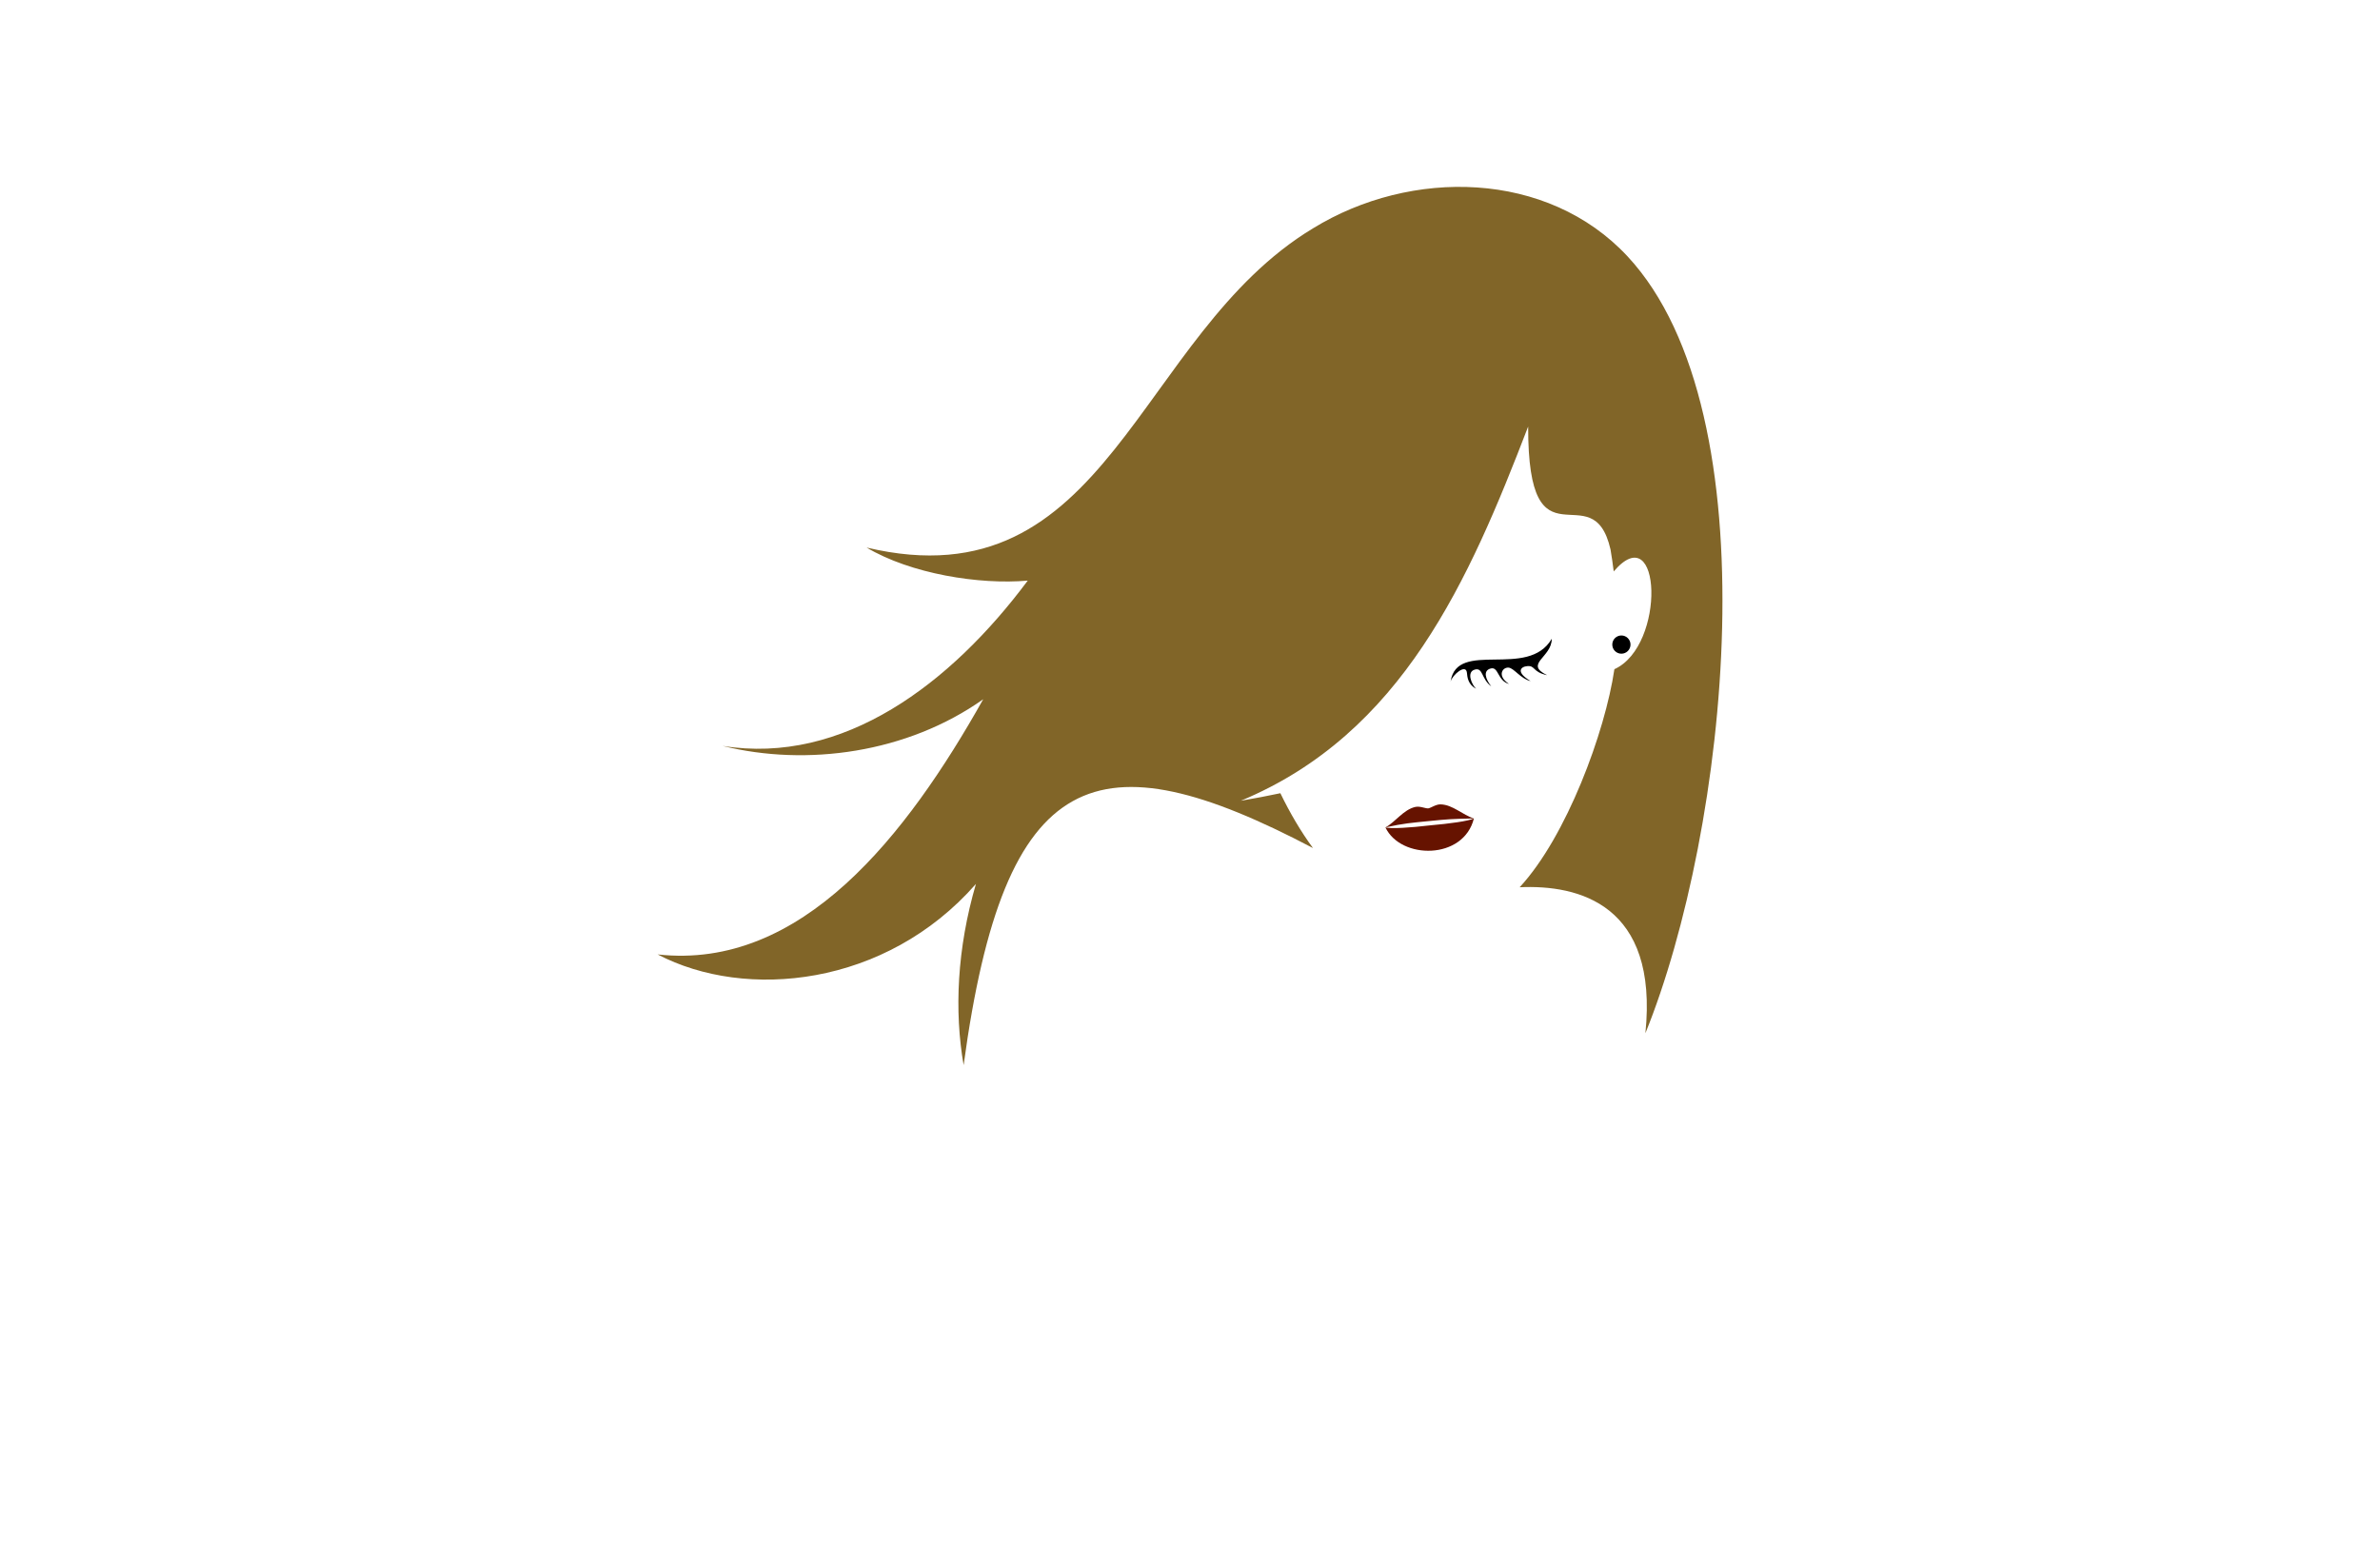 <?xml version="1.0" encoding="utf-8"?>
<!-- Generator: Adobe Illustrator 27.8.1, SVG Export Plug-In . SVG Version: 6.00 Build 0)  -->
<svg version="1.1" xmlns="http://www.w3.org/2000/svg" xmlns:xlink="http://www.w3.org/1999/xlink" x="0px" y="0px"
	 viewBox="0 0 350 230" style="enable-background:new 0 0 350 230;" xml:space="preserve">
<style type="text/css">
	.st0{fill:#F9FCD9;}
	.st1{fill:#FEF5F6;}
	.st2{fill:#FFDCE7;}
	.st3{fill:#F5FAFE;}
	.st4{fill:#C2F2D8;}
	.st5{fill:#F1FBEF;}
	.st6{fill:#E1E2D5;}
	.st7{fill:#F3F4C1;}
	.st8{fill:#F0FFFE;}
	.st9{fill:#EACFC1;}
	.st10{fill:#FFE9EC;}
	.st11{fill:#FFF2D9;}
	.st12{fill:#3D0010;}
	.st13{fill:#AE005A;}
	.st14{fill:#AF0043;}
	.st15{fill:#F52287;}
	.st16{fill:url(#SVGID_1_);}
	.st17{fill:url(#SVGID_00000083058886791818172290000007331493473430370973_);}
	.st18{fill:url(#SVGID_00000087371748990019116340000018375190736971757726_);}
	.st19{fill:#8E495D;}
	.st20{fill:#B76FC6;}
	.st21{fill:#750D24;}
	.st22{fill:#FFA697;}
	.st23{fill:#FFFFFF;stroke:#231F20;stroke-miterlimit:10;}
	.st24{fill:#E8E6E6;}
	.st25{fill-rule:evenodd;clip-rule:evenodd;fill:#470054;}
	.st26{fill-rule:evenodd;clip-rule:evenodd;fill:#012D2D;}
	.st27{fill:#8DAF00;}
	.st28{fill:#442A00;}
	.st29{fill:#426060;}
	.st30{fill:#5E0007;}
	.st31{fill:#63775F;}
	.st32{fill:#A86300;}
	.st33{fill-rule:evenodd;clip-rule:evenodd;fill:#BA9567;}
	.st34{fill:url(#SVGID_00000018219401509079892590000003339643638285438343_);}
	.st35{fill:url(#SVGID_00000126312493689034328560000012363871248348378540_);}
	.st36{fill:url(#SVGID_00000116213563331238028550000013316207361181799552_);}
	.st37{fill:#CAA095;}
	.st38{fill:#513536;}
	.st39{fill:#EDCFC9;}
	.st40{fill:#A86B76;}
	.st41{fill:url(#SVGID_00000086657803972940697800000000671097978121487243_);}
	.st42{fill:url(#SVGID_00000089552071530673211910000007709812984690179516_);}
	.st43{fill:url(#SVGID_00000109726690877557393590000016698461974553452677_);}
	.st44{fill:#FF838C;}
	.st45{fill-rule:evenodd;clip-rule:evenodd;fill:#D3B39C;}
	.st46{fill-rule:evenodd;clip-rule:evenodd;fill:#F2B8B0;}
	.st47{fill-rule:evenodd;clip-rule:evenodd;fill:#6D0008;}
	.st48{fill-rule:evenodd;clip-rule:evenodd;}
	.st49{fill-rule:evenodd;clip-rule:evenodd;fill:#905B6E;}
	.st50{fill-rule:evenodd;clip-rule:evenodd;fill:#661300;}
	.st51{fill-rule:evenodd;clip-rule:evenodd;fill:#816528;}
	.st52{fill:url(#SVGID_00000039844573349714486860000011800923202168742062_);}
	.st53{fill-rule:evenodd;clip-rule:evenodd;fill:#990014;}
	.st54{fill:#242021;}
	.st55{fill:#FFFFFF;}
	.st56{fill:#002175;}
	.st57{fill:#5BBAB7;}
	.st58{fill:#4C0231;}
	.st59{fill:#E20071;}
	.st60{opacity:0.5;}
	.st61{fill:#F9A74E;}
	.st62{fill:#BE1E2D;}
	.st63{stroke:#000000;stroke-width:0.75;stroke-miterlimit:10;}
	.st64{fill:none;stroke:#000000;stroke-width:2;stroke-miterlimit:10;}
	.st65{fill:url(#SVGID_00000132070509950021199580000005693349023849957023_);}
	.st66{fill:url(#SVGID_00000146472410779815633470000016160749683084648884_);}
	.st67{fill:url(#SVGID_00000065795700304231643640000005233935161789696907_);}
	.st68{fill:url(#SVGID_00000020365337092544835600000009702946761023323577_);}
	.st69{fill:url(#SVGID_00000069400341918668623570000016884771892676947382_);}
	.st70{fill:url(#SVGID_00000124863735657562855100000013359001564436273031_);}
	.st71{fill:url(#SVGID_00000129205629598795709970000010049513649595336327_);}
	.st72{fill:url(#SVGID_00000008843722480996090220000001610447469531585673_);}
	.st73{fill:url(#SVGID_00000054265594828200637000000018304523421287352746_);}
	.st74{fill:url(#SVGID_00000013172449945855960250000001585436019263611794_);}
	.st75{fill:url(#SVGID_00000035505122506186161350000012743742161045336980_);}
	.st76{fill:url(#SVGID_00000044160265970922482430000005751611035398685368_);}
	.st77{fill:url(#SVGID_00000049213093242493655460000002585746405150182530_);}
	.st78{fill:url(#SVGID_00000014632637597915700100000018301599787431699846_);}
	.st79{fill:url(#SVGID_00000177452709429971253490000017569356718872207270_);}
	.st80{fill:url(#SVGID_00000155867846892277658800000016315199987368983990_);}
	.st81{fill:url(#SVGID_00000155861289996299342080000017664074949257089958_);}
	.st82{fill:url(#SVGID_00000123423483678352912430000009842204358179456676_);}
	.st83{fill:url(#SVGID_00000039120321526203612350000009839536718519304086_);}
	.st84{fill:url(#SVGID_00000056393008487437125110000009088493987929322920_);}
	.st85{fill:url(#SVGID_00000041281150182518003520000007191169262889567661_);}
	.st86{fill:url(#SVGID_00000152262248810831872830000009919661459096612254_);}
	.st87{fill:url(#SVGID_00000020358197750896423750000017977752462527812745_);}
	.st88{fill:url(#SVGID_00000054239634840447450580000014556315421696629379_);}
	.st89{fill:none;stroke:#000000;stroke-miterlimit:10;}
	.st90{fill:url(#SVGID_00000137838305498703541330000006507938086297184154_);}
	.st91{fill:#543088;}
	.st92{fill:#B2875D;}
	.st93{fill:#231F20;}
	.st94{fill:#C19870;}
	.st95{stroke:#000000;stroke-width:2;stroke-miterlimit:10;}
	.st96{fill:url(#SVGID_00000138544764980930310440000009877398369682087871_);}
	
		.st97{fill:url(#SVGID_00000181083258898313413120000001307717277857806466_);stroke:url(#SVGID_00000096022985472933371440000007131055723673890483_);stroke-width:4;stroke-miterlimit:10;}
	
		.st98{fill:url(#SVGID_00000173842559268179716200000009762494350008829829_);stroke:url(#SVGID_00000091704409747954375400000001730871217058594961_);stroke-width:4;stroke-miterlimit:10;}
	.st99{fill:url(#SVGID_00000084503534589609908190000009991192977146358185_);}
	.st100{fill:url(#SVGID_00000168110407342163022050000005096491729257304455_);}
	.st101{fill:url(#SVGID_00000064312781666147813680000012147684971188273300_);}
	.st102{fill:url(#SVGID_00000173860854544424135220000005905532843728307627_);}
	.st103{fill:url(#SVGID_00000005253682793099238840000010131416231499691661_);}
	.st104{fill:url(#SVGID_00000137133975867845782070000008913925263036567443_);}
	.st105{fill:url(#SVGID_00000080202097634092852800000003798756955818196132_);}
	.st106{fill:url(#SVGID_00000032611328975555436710000009724114817255744909_);}
	.st107{fill:url(#SVGID_00000107579217528647366350000010669219993663388058_);}
	.st108{fill:url(#SVGID_00000088099541026021645610000015654370976736774826_);}
	.st109{fill:url(#SVGID_00000093160103439989028070000017612374119724382902_);}
	.st110{fill:url(#SVGID_00000005261708345940777250000010259225654993271686_);}
	.st111{fill:url(#SVGID_00000000184585908601420660000014727131476661526922_);}
	.st112{fill:url(#SVGID_00000110448637334747187970000016139982336816937869_);}
	.st113{fill:url(#SVGID_00000180340477495982396030000003302728815498274961_);}
	.st114{fill:url(#SVGID_00000173154168896086634730000005794237994120631467_);}
	.st115{fill:url(#SVGID_00000069387756018424787820000011115943735773126041_);}
	.st116{fill:url(#SVGID_00000133495343980017279170000017722036310651423886_);}
	.st117{fill:url(#SVGID_00000167391345933198028140000000318093064767869867_);}
	.st118{fill:url(#SVGID_00000057840600589663454620000011088681940313282474_);}
	.st119{fill:url(#SVGID_00000163780904788113035640000007850877626311452070_);}
	.st120{fill:#A15FAC;}
	.st121{fill:#A8007D;}
	.st122{fill:#5B2F00;}
	.st123{fill:#002C6B;}
	.st124{fill:#56001D;}
	.st125{fill:#8C002F;}
	.st126{fill:#043866;}
	.st127{fill:#506600;}
	.st128{fill:#604500;}
	.st129{fill-rule:evenodd;clip-rule:evenodd;fill:#C600C6;}
	.st130{fill-rule:evenodd;clip-rule:evenodd;fill:#464748;}
	.st131{fill-rule:evenodd;clip-rule:evenodd;fill:#FF838C;}
	.st132{fill-rule:evenodd;clip-rule:evenodd;fill:#005968;}
	.st133{fill:#F9C1C4;}
	.st134{fill-rule:evenodd;clip-rule:evenodd;fill:#002B26;}
	.st135{fill:#5B0A54;}
	.st136{fill-rule:evenodd;clip-rule:evenodd;fill:#C97943;}
	.st137{fill-rule:evenodd;clip-rule:evenodd;fill:#E9CEEA;}
	.st138{fill-rule:evenodd;clip-rule:evenodd;fill:#034C42;}
	.st139{fill:#026683;}
	.st140{fill:#26BCBC;}
	.st141{fill:#001F59;}
	.st142{fill:#7D1839;}
	.st143{fill:#A8228D;}
	.st144{fill:#304C19;}
	.st145{fill:#D3407F;}
	.st146{fill:#568429;}
	.st147{fill-rule:evenodd;clip-rule:evenodd;fill:#424200;}
	.st148{fill:url(#SVGID_00000031180579939847873330000002416573264095814840_);}
	.st149{fill:#5B2B00;}
	.st150{fill:#F7C844;}
	.st151{fill-rule:evenodd;clip-rule:evenodd;fill:#FFFFFF;}
	.st152{fill:url(#SVGID_00000119106457744372958490000000673863248000716689_);}
	.st153{fill-rule:evenodd;clip-rule:evenodd;fill:#ED1A23;}
	.st154{fill-rule:evenodd;clip-rule:evenodd;fill:#242021;}
	.st155{fill-rule:evenodd;clip-rule:evenodd;fill:#757072;}
	.st156{fill:#66405E;}
	.st157{fill:#CBA390;}
	.st158{fill:#230003;}
	.st159{fill:#004255;}
	.st160{fill:#FF93AC;}
	.st161{fill:#CC004A;}
	.st162{fill:#62007A;}
	.st163{fill-rule:evenodd;clip-rule:evenodd;fill:#E6FFFE;}
	.st164{fill-rule:evenodd;clip-rule:evenodd;fill:url(#SVGID_00000124882458499832254810000005823846483029468560_);}
	.st165{fill-rule:evenodd;clip-rule:evenodd;fill:#6B006B;}
	.st166{fill-rule:evenodd;clip-rule:evenodd;fill:#005B5B;}
	.st167{fill:#410163;}
	.st168{fill:#5E0D00;}
	.st169{fill:#0A0002;}
	.st170{fill:#FF0037;}
	.st171{fill:#7F4E8B;}
	.st172{fill:#C28CB3;}
	.st173{fill:#4D3D52;}
</style>
<g id="Logo1">
</g>
<g id="Logo2">
</g>
<g id="Logo3">
</g>
<g id="Logo4">
</g>
<g id="Logo5">
</g>
<g id="Logo6">
</g>
<g id="Logo7">
</g>
<g id="Logo8">
</g>
<g id="Logo9">
</g>
<g id="Logo10">
</g>
<g id="Logo11">
</g>
<g id="Logo12">
</g>
<g id="Logo13">
</g>
<g id="Logo14">
</g>
<g id="Logo15">
</g>
<g id="Logo16">
</g>
<g id="Logo17">
</g>
<g id="Logo18">
</g>
<g id="Logo19">
</g>
<g id="Logo20">
</g>
<g id="Logo21">
</g>
<g id="Logo22">
</g>
<g id="Logo23">
</g>
<g id="Logo24">
</g>
<g id="Logo25">
</g>
<g id="Logo26">
</g>
<g id="Logo27">
</g>
<g id="Logo28">
</g>
<g id="Logo29">
</g>
<g id="Logo30">
</g>
<g id="Logo31">
</g>
<g id="Logo32">
</g>
<g id="Logo33">
</g>
<g id="Logo34">
</g>
<g id="Logo35">
</g>
<g id="Logo36">
</g>
<g id="Logo37">
</g>
<g id="Logo38">
</g>
<g id="Logo39">
</g>
<g id="Logo40">
</g>
<g id="Logo41">
</g>
<g id="Logo42">
</g>
<g id="Logo43">
	<g>
		<path class="st50" d="M210.2,120.75c2.58-0.26,3.29-0.32,6.55-0.38c-1.51,6.13-10.75,6.07-13.01,1.32
			C206.42,121.08,207.62,121.01,210.2,120.75z M210.03,118.89c-0.45,0.02-1.21-0.37-1.91-0.21c-1.75,0.41-2.86,2.17-4.38,3.01
			c0.85,0.22,3.67,0.04,6.54-0.3c2.88-0.25,5.68-0.63,6.47-1.02c-1.66-0.51-3.1-2.02-4.89-2.07
			C211.14,118.28,210.47,118.82,210.03,118.89z"/>
		<path class="st48" d="M228.2,93.95c0.01,2.76-4.13,3.67-0.68,5.35c-2.21-0.47-1.69-1.45-2.95-1.33c-0.94,0.09-1.72,0.86,0.52,2.2
			c-1.44-0.32-2.44-1.91-3.23-1.98c-0.91-0.09-1.77,1.2,0.05,2.4c-1.69-0.46-1.52-2.57-2.67-2.28c-1.21,0.31-0.77,1.59,0.06,2.63
			c-1.48-1.08-1.18-2.81-2.42-2.46c-1.28,0.35-0.43,2.25,0.19,2.81c-1.21-0.63-1.29-1.74-1.35-2.37c-0.15-1.34-2.12,0.31-2.4,1.32
			C214.27,93.98,224.68,99.96,228.2,93.95z M238.44,93.46c-0.74,0-1.34,0.6-1.34,1.34c0,0.74,0.6,1.34,1.34,1.34
			c0.74,0,1.34-0.6,1.34-1.34C239.78,94.06,239.18,93.46,238.44,93.46z"/>
		<path class="st51" d="M239.35,37.71c21.52,23.16,14.68,84.51,2.62,114.25c1.94-18.96-9.84-21.87-18.49-21.47
			c6.88-7.43,12.57-22.82,13.93-32.07c7.62-3.45,6.91-22.57-0.1-14.38c-0.13-1.05-0.28-2.14-0.47-3.23
			c-2.65-11.57-12.16,3.79-12.11-18.08c-8.69,22.59-18.5,45.15-42.26,55.04c2.05-0.35,3.98-0.72,5.82-1.11
			c1.39,2.87,2.99,5.61,4.79,8.06c-31.71-16.66-45.37-12.36-51.37,31.93c-1.39-7.93-0.97-17.15,1.81-26.65
			c-13.25,15.12-33.86,17.16-46.81,10.37c21.18,2.36,36.64-17.52,47.88-37.53c-11.16,7.9-25.93,9.94-38.34,6.86
			c17.78,2.86,33.59-9.15,44.89-24.31c-7.13,0.64-17.25-1.01-23.7-4.86c35.7,8.45,39.59-31.23,65.65-46.95
			C207.51,24.72,227.56,25.04,239.35,37.71z"/>
	</g>
</g>
<g id="Logo44">
</g>
<g id="Logo45">
</g>
<g id="Logo46">
</g>
<g id="Logo47">
</g>
<g id="Logo48">
</g>
<g id="Logo49">
</g>
<g id="Logo50">
</g>
</svg>
